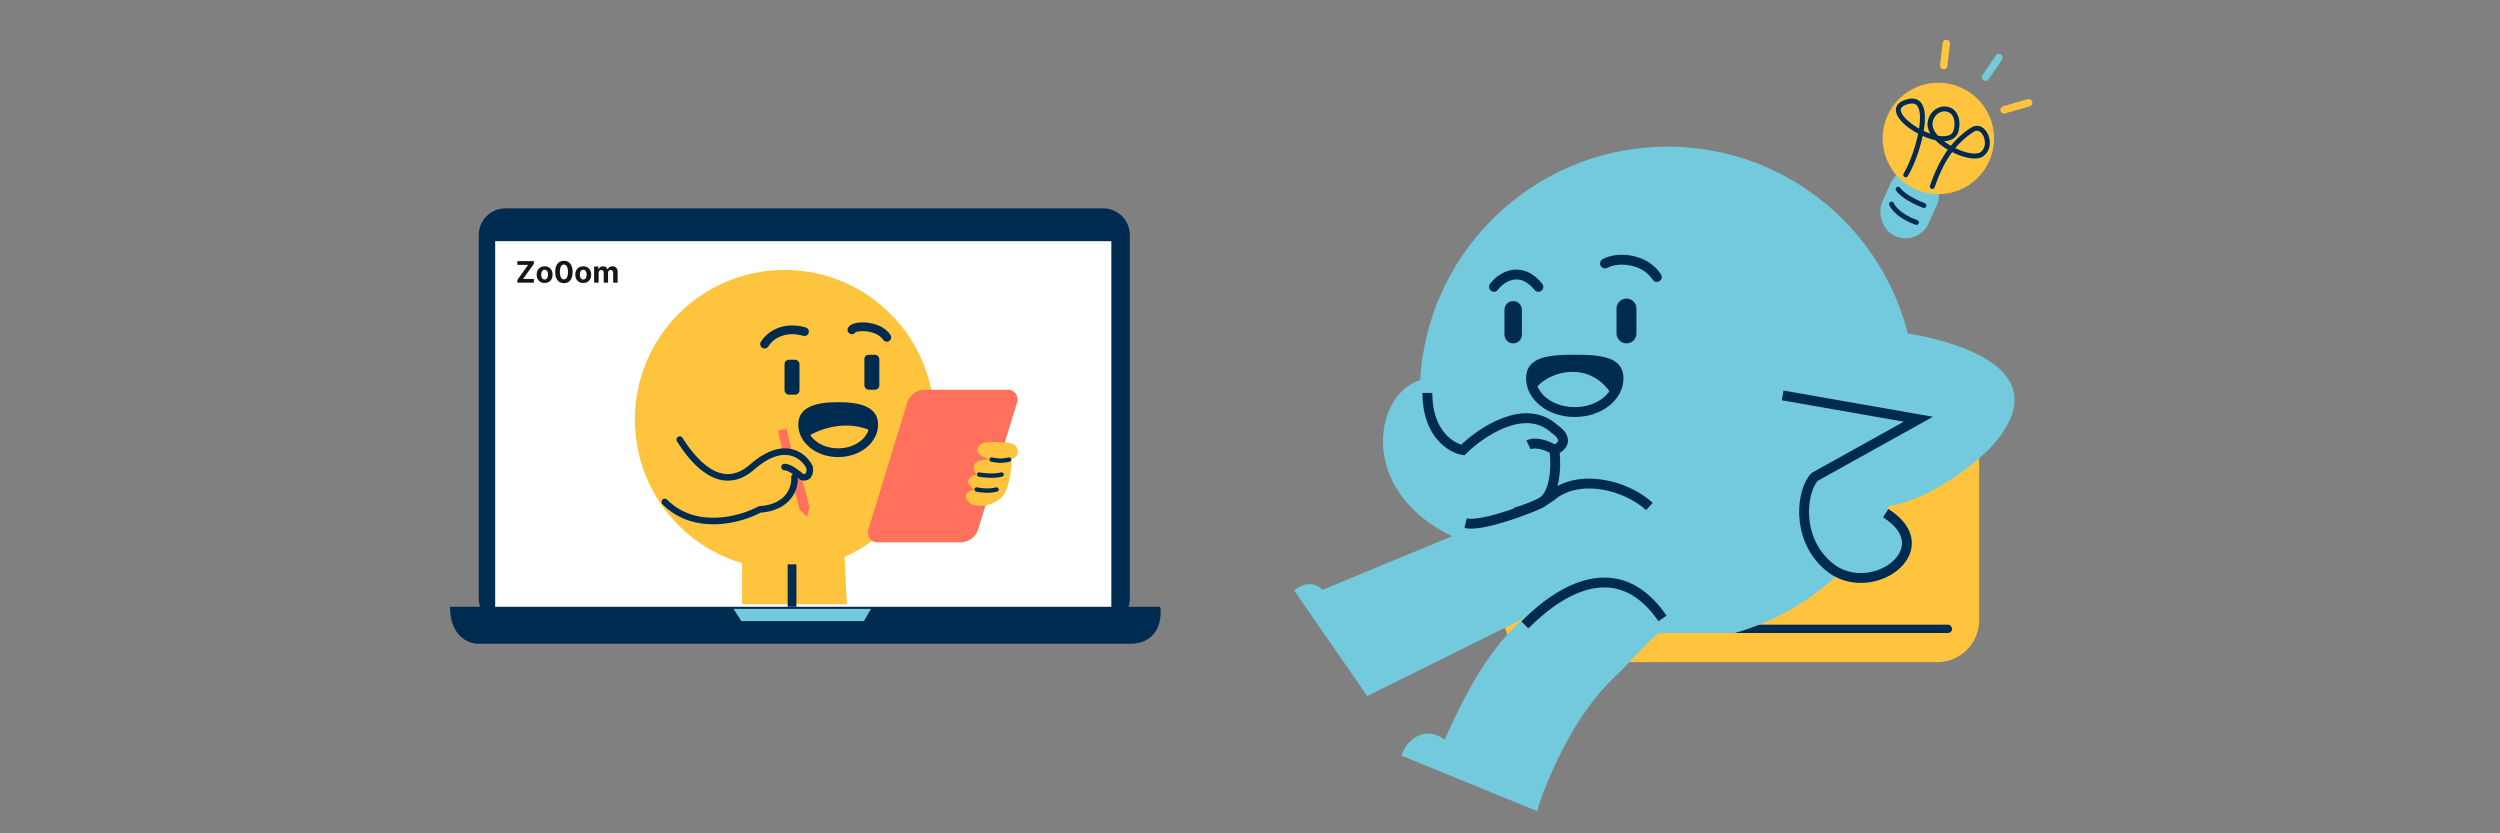 <svg width="1200" height="400" viewBox="0 0 1200 400" fill="none" xmlns="http://www.w3.org/2000/svg">
<rect x="0" y="0" width="1200" height="400" fill="#808080" stroke="none"/>
<path d="M556.9 291.255H216C216 305.75 225.203 309.122 229.805 308.997H542.711C556.209 308.695 557.794 297.043 556.9 291.255Z" fill="#002B51"/>
<path d="M229.802 112.816V287.311C229.802 294.389 235.54 300.127 242.618 300.127H529.5C536.578 300.127 542.316 294.389 542.316 287.311V112.816C542.316 105.738 536.578 100 529.5 100H242.618C235.54 100 229.802 105.738 229.802 112.816Z" fill="#002B51"/>
<path d="M533.443 115.774H237.688V291.255H533.443V115.774Z" fill="white"/>
<path d="M355.888 298.156L352.047 292.241H385.073H418.099L414.643 298.156H355.888Z" fill="#74CADD"/>
<path d="M248.336 135.689V134.389L253.505 127.137H248.326V125.331H256.256V126.631L251.083 133.883H256.266V135.689H248.336ZM261.416 135.84C260.631 135.84 259.951 135.674 259.378 135.34C258.808 135.003 258.368 134.534 258.058 133.934C257.748 133.33 257.593 132.631 257.593 131.835C257.593 131.032 257.748 130.331 258.058 129.731C258.368 129.127 258.808 128.659 259.378 128.325C259.951 127.988 260.631 127.819 261.416 127.819C262.202 127.819 262.88 127.988 263.449 128.325C264.023 128.659 264.464 129.127 264.774 129.731C265.085 130.331 265.24 131.032 265.24 131.835C265.24 132.631 265.085 133.33 264.774 133.934C264.464 134.534 264.023 135.003 263.449 135.34C262.88 135.674 262.202 135.84 261.416 135.84ZM261.426 134.171C261.784 134.171 262.082 134.07 262.322 133.868C262.561 133.662 262.741 133.383 262.863 133.028C262.987 132.674 263.05 132.272 263.05 131.82C263.05 131.368 262.987 130.965 262.863 130.611C262.741 130.257 262.561 129.977 262.322 129.771C262.082 129.566 261.784 129.463 261.426 129.463C261.066 129.463 260.762 129.566 260.516 129.771C260.273 129.977 260.09 130.257 259.965 130.611C259.843 130.965 259.783 131.368 259.783 131.82C259.783 132.272 259.843 132.674 259.965 133.028C260.09 133.383 260.273 133.662 260.516 133.868C260.762 134.07 261.066 134.171 261.426 134.171ZM270.682 135.916C269.812 135.913 269.063 135.699 268.436 135.274C267.812 134.849 267.332 134.234 266.995 133.428C266.661 132.622 266.496 131.653 266.499 130.52C266.499 129.39 266.666 128.428 267 127.632C267.337 126.836 267.817 126.231 268.441 125.816C269.068 125.398 269.815 125.189 270.682 125.189C271.548 125.189 272.293 125.398 272.917 125.816C273.544 126.235 274.026 126.841 274.363 127.637C274.701 128.43 274.868 129.39 274.864 130.52C274.864 131.656 274.696 132.627 274.358 133.433C274.025 134.239 273.546 134.854 272.922 135.279C272.298 135.704 271.551 135.916 270.682 135.916ZM270.682 134.101C271.275 134.101 271.749 133.802 272.103 133.205C272.457 132.609 272.632 131.714 272.629 130.52C272.629 129.734 272.548 129.08 272.386 128.558C272.228 128.035 272.002 127.642 271.708 127.379C271.418 127.116 271.076 126.985 270.682 126.985C270.092 126.985 269.62 127.28 269.265 127.87C268.911 128.46 268.733 129.343 268.729 130.52C268.729 131.316 268.809 131.98 268.967 132.513C269.129 133.042 269.357 133.44 269.65 133.706C269.943 133.969 270.287 134.101 270.682 134.101ZM279.956 135.84C279.17 135.84 278.491 135.674 277.918 135.34C277.348 135.003 276.908 134.534 276.598 133.934C276.287 133.33 276.132 132.631 276.132 131.835C276.132 131.032 276.287 130.331 276.598 129.731C276.908 129.127 277.348 128.659 277.918 128.325C278.491 127.988 279.17 127.819 279.956 127.819C280.741 127.819 281.419 127.988 281.989 128.325C282.562 128.659 283.004 129.127 283.314 129.731C283.624 130.331 283.779 131.032 283.779 131.835C283.779 132.631 283.624 133.33 283.314 133.934C283.004 134.534 282.562 135.003 281.989 135.34C281.419 135.674 280.741 135.84 279.956 135.84ZM279.966 134.171C280.323 134.171 280.622 134.07 280.861 133.868C281.1 133.662 281.281 133.383 281.402 133.028C281.527 132.674 281.589 132.272 281.589 131.82C281.589 131.368 281.527 130.965 281.402 130.611C281.281 130.257 281.1 129.977 280.861 129.771C280.622 129.566 280.323 129.463 279.966 129.463C279.605 129.463 279.302 129.566 279.056 129.771C278.813 129.977 278.629 130.257 278.504 130.611C278.383 130.965 278.322 131.368 278.322 131.82C278.322 132.272 278.383 132.674 278.504 133.028C278.629 133.383 278.813 133.662 279.056 133.868C279.302 134.07 279.605 134.171 279.966 134.171ZM285.18 135.689V127.92H287.234V129.291H287.325C287.486 128.836 287.756 128.477 288.134 128.214C288.511 127.951 288.963 127.819 289.489 127.819C290.022 127.819 290.475 127.952 290.85 128.219C291.224 128.482 291.473 128.839 291.598 129.291H291.679C291.838 128.846 292.124 128.49 292.539 128.224C292.957 127.954 293.451 127.819 294.021 127.819C294.746 127.819 295.334 128.05 295.786 128.512C296.241 128.971 296.468 129.621 296.468 130.464V135.689H294.319V130.889C294.319 130.458 294.204 130.134 293.975 129.918C293.746 129.702 293.459 129.594 293.115 129.594C292.724 129.594 292.419 129.719 292.2 129.969C291.981 130.215 291.871 130.54 291.871 130.945V135.689H289.782V130.844C289.782 130.463 289.673 130.159 289.454 129.933C289.238 129.707 288.953 129.594 288.599 129.594C288.36 129.594 288.144 129.655 287.952 129.777C287.763 129.895 287.613 130.061 287.502 130.277C287.39 130.49 287.335 130.739 287.335 131.026V135.689H285.18Z" fill="#161616"/>
<circle cx="376.58" cy="201.429" r="71.853" fill="#FFC43D"/>
<path fill-rule="evenodd" clip-rule="evenodd" d="M383.765 244.541L380.253 230.787L384.881 229.553L388.555 243.343L387.357 248.133L383.765 244.541Z" fill="#FF715C"/>
<rect x="376.579" y="172.688" width="7.185" height="16.766" rx="2.1" fill="#002B51"/>
<rect x="414.902" y="170.292" width="7.185" height="16.766" rx="2.1" fill="#002B51"/>
<path d="M366.999 165.166C370.592 159.577 377.777 156.783 386.16 159.178" stroke="#002B51" stroke-width="4.2" stroke-linecap="round"/>
<path d="M408.913 158.317C409.852 156.217 421.243 155.549 425.679 161.91" stroke="#002B51" stroke-width="4.2" stroke-linecap="round"/>
<path d="M419.377 203.824C419.377 210.876 412.167 217.292 402.316 217.292C392.465 217.292 385.255 210.876 385.255 203.824C385.255 202.041 385.694 200.72 386.393 199.701C387.101 198.667 388.174 197.806 389.656 197.113C392.689 195.697 397.093 195.146 402.316 195.146C407.539 195.146 411.943 195.697 414.976 197.113C416.458 197.806 417.531 198.667 418.239 199.701C418.938 200.72 419.377 202.041 419.377 203.824Z" stroke="#002B51" stroke-width="4.2"/>
<path d="M419.692 207.416C406.28 200.71 392.548 206.219 387.358 209.811C383.526 200.231 392.088 195.441 400.531 195.441C413.944 192.567 418.894 202.227 419.692 207.416Z" fill="#002B51"/>
<rect width="52.692" height="76.644" rx="6.3" transform="matrix(1 0 -0.293 0.956 437.375 187.058)" fill="#FF715C"/>
<path d="M487.952 214.602C486.973 212.643 482.763 212.207 480.767 212.207H478.372H475.976C471.186 212.207 469.989 213.404 469.127 215.564C468.791 218.195 472.119 219.381 474.779 220.59C465.198 220.59 466.795 225.779 468.791 227.775C462.085 229.691 465.199 233.364 467.594 234.96C460.887 236.876 464.001 240.549 466.396 242.146C472.144 244.062 477.573 241.347 479.569 239.751C484.359 236.876 485.557 225.38 485.557 220.59C489.389 218.674 488.75 216.199 487.952 214.602Z" fill="#FFC43D"/>
<path d="M475.977 220.59C477.972 220.989 480.527 221.548 484.359 220.59" stroke="#002B51" stroke-width="2.1" stroke-linecap="round"/>
<path d="M469.989 227.775C471.985 228.174 476.935 228.733 480.767 227.775" stroke="#002B51" stroke-width="2.1" stroke-linecap="round"/>
<path d="M468.792 234.961C470.787 235.36 474.54 235.919 478.372 234.961" stroke="#002B51" stroke-width="2.1" stroke-linecap="round"/>
<path d="M356.22 290.048V267.294L405.32 266.097L406.517 290.048H356.22Z" fill="#FFC43D"/>
<path d="M380.173 270.887V291.245" stroke="#002B51" stroke-width="4.2"/>
<path d="M375.383 206.219L377.778 215.8" stroke="#FF715C" stroke-width="4.2"/>
<path d="M326.281 211.009C332.269 220.59 345.682 237.595 361.01 224.182C376.339 210.77 385.76 218.594 388.554 224.182C388.953 225.779 388.794 229.931 384.961 228.972C383.365 227.775 379.453 224.182 376.579 224.182" stroke="#002B51" stroke-width="3.15" stroke-linecap="round"/>
<path d="M381.369 228.973C381.769 233.763 378.974 243.583 364.604 244.541C355.023 249.73 333.467 255.319 319.097 240.948" stroke="#002B51" stroke-width="3.15" stroke-linecap="round"/>
<rect x="722" y="189.839" width="228" height="128" rx="20.133" fill="#FFC43D"/>
<rect x="829" y="299.839" width="108" height="4" rx="2" fill="#002B51"/>
<circle cx="800.436" cy="189.334" r="118.935" fill="#74CADD"/>
<path d="M775.932 148.095C775.932 145.455 778.073 143.314 780.713 143.314V143.314C783.354 143.314 785.495 145.455 785.495 148.096V160.049C785.495 162.689 783.354 164.83 780.713 164.83V164.83C778.073 164.83 775.932 162.689 775.932 160.049V148.095Z" fill="#002B51"/>
<path d="M722.143 148.693C722.143 146.383 724.016 144.51 726.326 144.51V144.51C728.637 144.51 730.51 146.383 730.51 148.693V160.646C730.51 162.957 728.637 164.83 726.326 164.83V164.83C724.016 164.83 722.143 162.957 722.143 160.646V148.693Z" fill="#002B51"/>
<path d="M746.244 215.945C743.654 214.351 737.518 211.642 733.693 213.554" stroke="#002B51" stroke-width="4.737"/>
<path d="M776.9 181.625C776.9 190.065 768.036 197.784 755.889 197.784C743.741 197.784 734.877 190.065 734.877 181.625C734.877 179.491 735.414 178.034 736.227 176.973C737.058 175.887 738.34 175.006 740.177 174.328C743.955 172.934 749.389 172.63 755.889 172.63C762.388 172.63 767.822 172.934 771.601 174.328C773.438 175.006 774.719 175.887 775.551 176.973C776.364 178.034 776.9 179.491 776.9 181.625Z" stroke="#002B51" stroke-width="4.737"/>
<path d="M774.159 190.187C762.423 170.612 739.814 179.736 736.261 188.026C730.936 173.232 747.902 171.603 752.035 171.206L752.043 171.205C775.343 173.222 779.718 179.51 774.159 190.187Z" fill="#002B51"/>
<path d="M717.112 137.693C721.173 132.162 730.512 127.738 738.43 137.693" stroke="#002B51" stroke-width="4.737" stroke-linecap="round"/>
<path d="M770.406 126.479C776.067 123.24 789.21 123.742 795.276 132.956" stroke="#002B51" stroke-width="4.737" stroke-linecap="round"/>
<path d="M954.482 215.852C993.404 175.174 932.332 160.219 896.931 157.827L888.031 198.504L914.73 202.692L877.352 234.397C861.688 249.232 870.825 264.107 877.352 269.691C895.388 285.962 909.786 272.881 914.73 264.307C918.884 252.941 910.775 245.962 902.864 243.37C923.274 241.934 945.78 224.427 954.482 215.852Z" fill="#74CADD"/>
<path d="M855.675 189.803L920.812 201.225L871.071 228.885C865.04 234.896 861.465 257.617 877.387 271.565C897.29 289 932.874 263.75 905.131 246.315" stroke="#002B51" stroke-width="4.737"/>
<path d="M934.22 20.861L932.986 31.464" stroke="#FFC43D" stroke-width="3.553" stroke-linecap="round"/>
<path d="M959.49 27.638L953.097 37.044" stroke="#74CADD" stroke-width="3.553" stroke-linecap="round"/>
<path d="M973.762 49.339L961.958 52.717" stroke="#FFC43D" stroke-width="3.553" stroke-linecap="round"/>
<rect x="912.429" y="76.779" width="24.514" height="34.543" rx="12.257" transform="rotate(23.853 912.429 76.779)" fill="#74CADD"/>
<circle cx="930.399" cy="66.448" r="26.743" transform="rotate(23.853 930.399 66.448)" fill="#FFC43D"/>
<path d="M914.762 83.902C920.927 73.632 928.436 46.087 916.335 48.656C897.416 52.672 936.624 76.415 939.123 61.973C941.244 49.72 928.046 49.584 926.479 58.639C924.913 67.693 945.92 78.185 951.456 73.932C956.992 69.679 952.285 58.843 946.908 62.174C935.463 69.266 930.351 81.251 927.5 89.534" stroke="#002B51" stroke-width="2.369" stroke-linecap="round"/>
<path d="M911.098 90.81C911.952 92.172 915.623 95.644 923.473 98.643" stroke="#002B51" stroke-width="2.369" stroke-linecap="round"/>
<path d="M907.943 97.944C908.616 99.717 911.945 103.963 919.882 106.764" stroke="#002B51" stroke-width="2.369" stroke-linecap="round"/>
<rect x="722" y="303.839" width="204" height="9" rx="4.5" fill="#FFC43D"/>
<path d="M656.244 334.106L765.664 279.859L811.544 266.874L821.241 251.825C796.16 215.012 744.373 233.395 721.614 247.189L634.84 283.104C629.501 278.024 623.538 281.212 621.224 283.442L656.244 334.106Z" fill="#74CADD"/>
<path d="M727.18 246.057C733.693 244.014 738.431 242.504 744.352 238.359C757.379 227.108 780.023 232.484 791.724 243.096" stroke="#002B51" stroke-width="4.737"/>
<path d="M705.793 260.984C648.65 240.428 659.004 186.885 683.204 182.105L723.558 255.317C724.339 254.647 724.472 254.498 723.718 255.606L723.558 255.317C722.654 256.092 720.881 257.566 718.613 258.594C713.339 260.984 711.508 262.179 705.793 260.984Z" fill="#74CADD"/>
<path d="M703.493 251.134C711.191 252.937 732.835 244.584 737.918 242.203C746.832 239.345 747.106 223.548 746.128 216.006C753.635 212.672 749.256 207.869 746.128 205.885C732.053 193.024 710.941 207.274 702.144 216.006C696.475 215.014 685.137 208.147 685.137 188.619" stroke="#002B51" stroke-width="4.737"/>
<path d="M773.959 325.997C790.071 310.601 797.25 298.758 805.935 300.535L773.959 285.491C729.429 275.069 704.283 331.129 693.426 355.013C683.005 347.433 674.478 356.394 672.701 362.71L737.838 389.357C739.417 382.646 752.641 346.367 773.959 325.997Z" fill="#74CADD"/>
<path d="M731.917 299.943C752.642 279.217 778.459 268.416 798 296.839" stroke="#002B51" stroke-width="4.737"/>
</svg>
